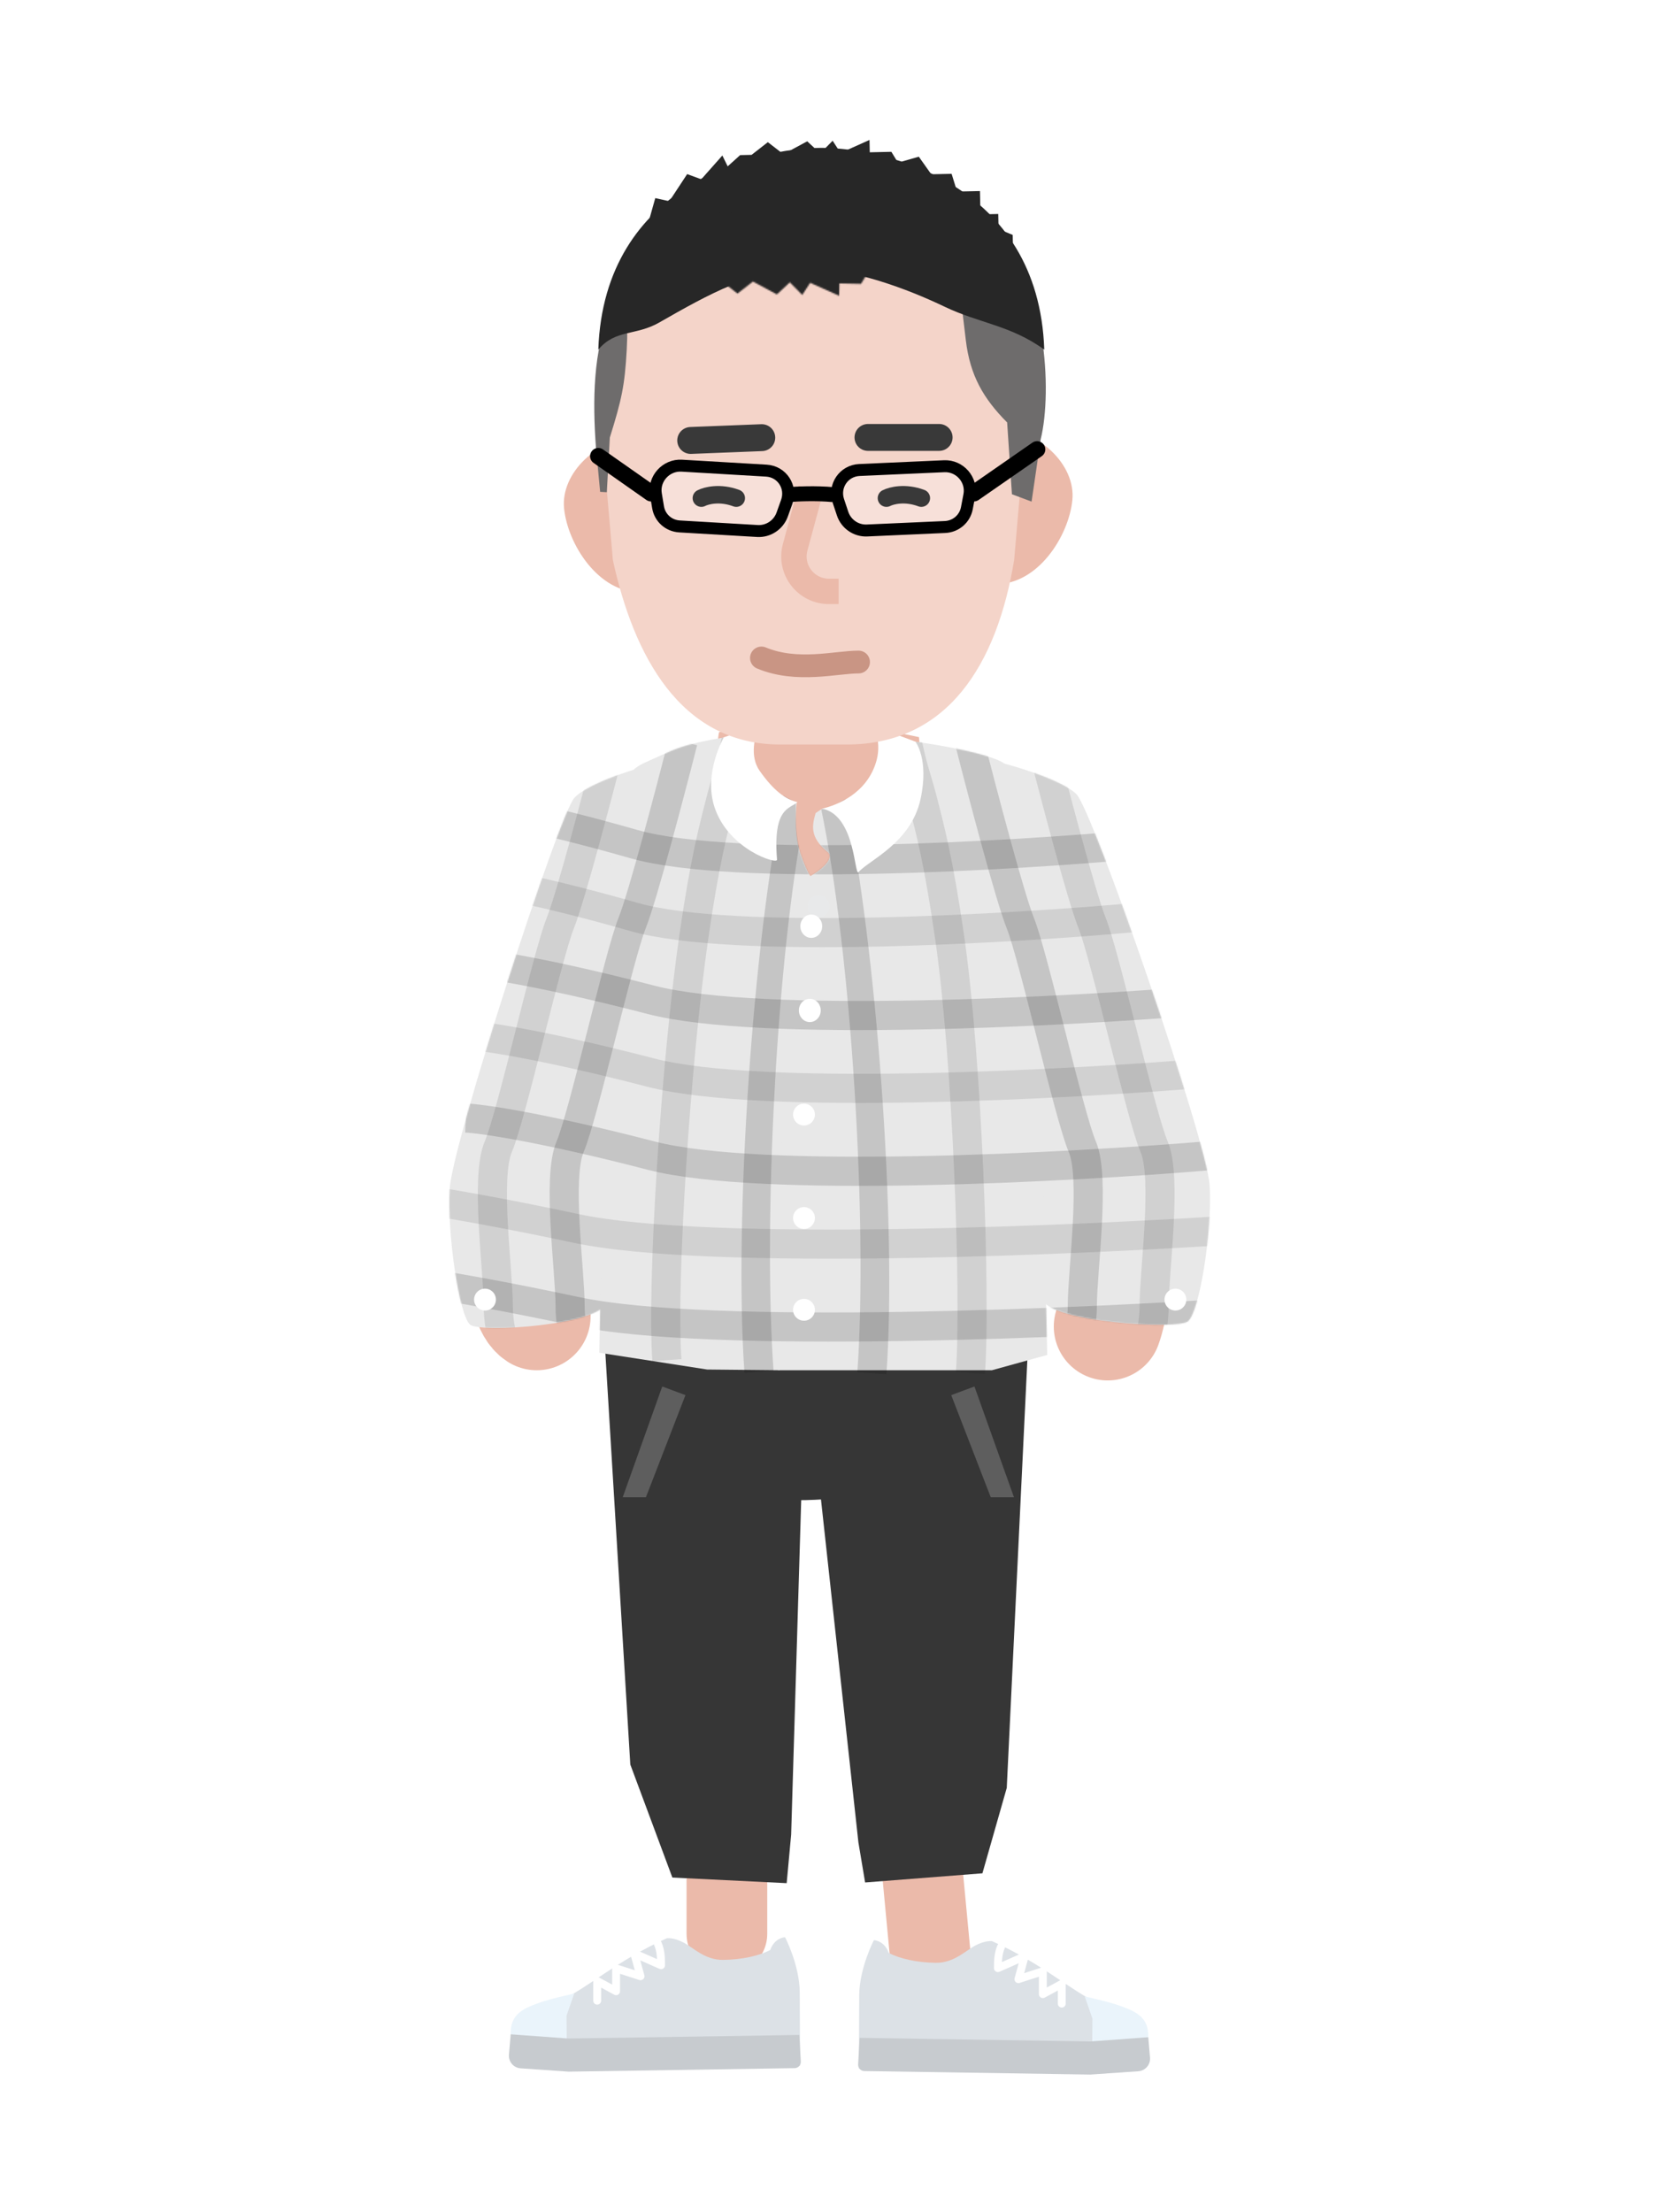 <svg width="1200" height="1600" viewBox="0 0 1200 1600" fill="none" xmlns="http://www.w3.org/2000/svg">
<path d="M576.607 1085.02C645.545 1085.02 701.43 1060.08 701.43 1029.32C701.43 998.564 645.545 973.629 576.607 973.629C507.67 973.629 451.785 998.564 451.785 1029.32C451.785 1060.08 507.67 1085.02 576.607 1085.02Z" fill="#363636"/>
<path d="M656.567 1241.37L672.779 1412.91" stroke="#EBBAAA" stroke-width="58.363" stroke-linecap="round" stroke-linejoin="bevel"/>
<path d="M525.789 1240.86V1398.66" stroke="#EBBAAA" stroke-width="58.363" stroke-linecap="round" stroke-linejoin="bevel"/>
<path d="M437.163 967.004H583.072L572.263 1326.89L569.021 1362.01L486.34 1357.94L455.918 1276.2L437.163 967.004Z" fill="#363636"/>
<path d="M581.682 973.134H743.621L728.217 1293.1L710.607 1354.88L625.764 1361.5L620.9 1332.49L581.682 973.134Z" fill="#363636"/>
<g filter="url(#filter0_i)">
<path fill-rule="evenodd" clip-rule="evenodd" d="M592.114 606.163C632.409 606.163 665.075 579.994 665.075 547.713C665.075 545.704 664.949 543.719 664.702 541.763L646.531 538.002C643.937 537.465 641.295 537.194 638.645 537.194H528.687C525.959 537.194 523.239 537.481 520.572 538.05L520.126 538.145C519.486 541.258 519.154 544.454 519.154 547.713C519.154 579.994 551.819 606.163 592.114 606.163Z" fill="#EBBAAA"/>
</g>
<path d="M421.62 695.957C388.215 761.358 360.821 934.145 388.215 952.056" stroke="#EBBAAA" stroke-width="77.965" stroke-linecap="round" stroke-linejoin="bevel"/>
<path d="M753.513 669.895C801.295 754.598 818.592 911.649 801.217 959.431" stroke="#EBBAAA" stroke-width="77.965" stroke-linecap="round" stroke-linejoin="bevel"/>
<path d="M418.768 599.633C418.768 574.874 473.028 549.605 510.956 537.588L560.475 521.158C567.37 520.941 614.751 522.911 621.582 523.856L698.493 549.605C734.938 554.643 791.191 570.401 787.521 607.008L748.062 767.994L751.699 975.234C751.775 977.145 664.583 987.974 662.672 987.876L517.805 978.689L439.313 975.159C437.478 975.062 436.527 969.694 436.679 967.859L447.223 748.588L418.768 599.633Z" fill="#EBBAAA"/>
<path d="M778.565 574.348C768.872 564.655 736.949 554.856 722.199 551.169C731.505 675.491 750.961 927.296 754.333 939.939C758.547 955.743 850.735 962.064 859.164 955.743C867.592 949.421 877.075 889.894 874.967 857.233C872.86 824.572 790.681 586.464 778.565 574.348Z" fill="#E8E8E8"/>
<path d="M415.522 576.963C424.595 567.278 454.479 557.487 468.287 553.803C459.575 678.029 441.362 929.639 438.206 942.272C434.261 958.063 347.963 964.38 340.073 958.063C332.182 951.747 323.306 892.266 325.279 859.63C327.251 826.994 404.18 589.07 415.522 576.963Z" fill="#E8E8E8"/>
<path d="M578.912 617.017C573.644 601.74 576.278 580.669 576.278 580.669L552.573 588.571L524.126 533.258C491.29 539.052 489.885 541.16 466.179 551.695C437.901 564.264 443.527 606.481 439.313 663.901L433.518 978.394L511.483 990.511L563.635 991.037L586.814 634.401C586.814 634.401 584.18 632.294 578.912 617.017Z" fill="#E8E8E8"/>
<path d="M598.93 616.491C585.234 605.428 587.516 596.648 589.975 588.044L594.716 584.884L629.484 580.669L662.145 536.419C662.145 536.419 709.029 542.741 724.833 551.169C740.636 559.597 750.118 651.786 750.118 651.786L757.494 979.975L717.458 991.038H563.109C561.704 880.763 568.413 643.214 582.073 635.982C599.984 626.5 602.091 619.044 598.93 616.491Z" fill="#E8E8E8"/>
<mask id="mask0" mask-type="alpha" maskUnits="userSpaceOnUse" x="325" y="533" width="551" height="459">
<path fill-rule="evenodd" clip-rule="evenodd" d="M578.912 617.017C573.644 601.74 576.278 580.669 576.278 580.669L552.573 588.571L524.126 533.258C495.842 538.249 490.878 540.505 474.896 547.767C472.323 548.936 469.466 550.235 466.179 551.695C463.142 553.045 460.496 554.737 458.187 556.753C443.193 561.462 422.751 569.246 415.522 576.963C404.18 589.07 327.251 826.994 325.279 859.63C323.306 892.265 332.182 951.746 340.073 958.063C347.09 963.681 416.136 959.305 434.094 947.158L433.519 978.394L511.483 990.511L563.109 991.032C563.109 991.034 563.109 991.036 563.109 991.037H563.635H717.458L757.494 979.975L756.67 943.313C771.822 956.614 851.363 961.593 859.164 955.742C867.592 949.421 877.075 889.894 874.968 857.233C872.86 824.572 790.681 586.463 778.565 574.347C769.705 565.487 742.267 556.538 726.353 552.25C725.853 551.805 725.346 551.443 724.833 551.169C709.029 542.74 662.145 536.419 662.145 536.419L629.484 580.669L594.716 584.883L589.975 588.044C587.516 596.648 585.234 605.428 598.93 616.49C601.829 618.832 600.296 625.299 586.2 633.671C585.142 632.204 582.712 628.037 578.912 617.017Z" fill="#DAE2F3"/>
</mask>
<g mask="url(#mask0)">
<path opacity="0.15" d="M825.229 610.521C732.906 619.06 530.329 631.014 458.605 610.521C386.881 590.029 347.604 583.838 336.93 583.305" stroke="black" stroke-width="21.072"/>
<path opacity="0.1" d="M825.229 663.199C732.906 671.738 530.329 683.692 458.605 663.199C386.881 642.707 347.604 636.516 336.93 635.982" stroke="black" stroke-width="21.072"/>
<path opacity="0.15" d="M875.265 723.173C773.482 731.711 550.146 743.665 471.073 723.173C391.999 702.68 348.697 696.49 336.93 695.956" stroke="black" stroke-width="21.072"/>
<path opacity="0.1" d="M875.265 775.851C773.482 784.39 550.146 796.344 471.073 775.851C391.999 755.359 348.697 749.168 336.93 748.635" stroke="black" stroke-width="21.072"/>
<path opacity="0.15" d="M875.265 835.824C773.482 844.363 550.146 856.317 471.073 835.824C391.999 815.332 348.697 809.141 336.93 808.607" stroke="black" stroke-width="21.072"/>
<path opacity="0.1" d="M908.48 888.503C784.676 897.041 513.023 908.995 416.843 888.503C320.662 868.01 267.992 861.82 253.68 861.286" stroke="black" stroke-width="21.072"/>
<path opacity="0.15" d="M908.48 948.475C784.676 957.014 513.023 968.968 416.843 948.475C320.662 927.983 267.992 921.792 253.68 921.259" stroke="black" stroke-width="21.072"/>
<path opacity="0.6" d="M825.229 1001.15C732.906 1009.69 530.329 1021.65 458.605 1001.15C386.881 980.662 347.604 974.471 336.93 973.938" stroke="black" stroke-width="21.072"/>
<path opacity="0.1" d="M753.161 536.4C762.233 572.156 782.298 648.469 789.983 667.681C799.589 691.696 825.205 806.966 834.81 829.38C844.416 851.794 834.81 919.035 834.81 944.651C834.81 965.143 827.339 982.007 823.604 987.877" stroke="black" stroke-width="21.072"/>
<path opacity="0.15" d="M701.216 536.4C710.288 572.156 730.354 648.469 738.039 667.681C747.644 691.696 773.26 806.966 782.866 829.38C792.472 851.794 782.866 919.035 782.866 944.651C782.866 965.143 775.395 982.007 771.659 987.877" stroke="black" stroke-width="21.072"/>
<path opacity="0.1" d="M442.077 536.4C433.005 572.156 412.939 648.469 405.255 667.681C395.649 691.696 370.033 806.966 360.427 829.38C350.821 851.794 360.427 919.035 360.427 944.651C360.427 965.143 367.899 982.007 371.634 987.877" stroke="black" stroke-width="21.072"/>
<path opacity="0.15" d="M494.022 536.4C484.95 572.156 464.884 648.469 457.199 667.681C447.594 691.696 421.978 806.966 412.372 829.38C402.766 851.794 412.372 919.035 412.372 944.651C412.372 965.143 419.843 982.007 423.579 987.877" stroke="black" stroke-width="21.072"/>
</g>
<circle cx="630.537" cy="610.696" r="5.268" fill="#DAE2F3"/>
<circle cx="549.412" cy="605.428" r="5.268" fill="#E5EBF9"/>
<circle opacity="0.1" cx="592.082" cy="655.473" r="7.902" fill="#EDF2FF"/>
<circle cx="850.208" cy="939.94" r="7.902" fill="white"/>
<circle cx="350.813" cy="939.94" r="7.902" fill="white"/>
<ellipse cx="585.76" cy="730.804" rx="7.902" ry="8.429" fill="white"/>
<ellipse cx="586.814" cy="669.894" rx="7.902" ry="8.429" fill="white"/>
<circle cx="581.546" cy="806.135" r="7.902" fill="white"/>
<circle cx="581.546" cy="880.938" r="7.902" fill="white"/>
<circle cx="581.546" cy="947.314" r="7.902" fill="white"/>
<path opacity="0.1" fill-rule="evenodd" clip-rule="evenodd" d="M511.926 573.234C515.185 560.768 518.555 550.354 522.046 533.578L542.565 535.821C538.713 554.328 535.315 567.262 532.005 579.86C525.891 603.134 520.077 625.262 512.258 679.272C499.453 767.729 489.005 927.943 492.891 983.001L471.872 984.485C467.832 927.247 478.509 765.333 491.404 676.253C499.359 621.304 505.643 597.268 511.926 573.234Z" fill="black"/>
<path opacity="0.15" fill-rule="evenodd" clip-rule="evenodd" d="M538.488 992.833C530.734 882.981 544.579 681.417 566.653 575.355L575.643 580.493C575.643 593.55 575.643 602.54 577.927 612.445C560.084 720.962 552.559 892.92 559.507 991.35L538.488 992.833Z" fill="black"/>
<path opacity="0.1" fill-rule="evenodd" clip-rule="evenodd" d="M676.781 573.234C673.522 560.769 670.556 553.673 667.065 536.897L646.143 535.821C649.994 554.328 653.392 567.262 656.702 579.86C662.816 603.134 668.63 625.263 676.449 679.273C689.207 767.398 695.345 936.927 691.441 992.227L712.46 993.71C716.484 936.715 710.247 765.664 697.303 676.253C689.348 621.304 683.064 597.268 676.781 573.234Z" fill="black"/>
<path opacity="0.15" fill-rule="evenodd" clip-rule="evenodd" d="M641.175 993.898C648.929 884.045 633.676 683.987 611.602 577.925L603.468 582.633L594.05 585.415C615.737 689.616 627.771 884.534 620.156 992.414L641.175 993.898Z" fill="black"/>
<path d="M633.698 551.168C637.322 539.182 633.698 530.623 632.645 525.355L662.145 536.418C662.145 536.418 672.154 549.061 665.832 578.034C658.907 609.775 628.28 622.285 621.055 630.713C617.895 634.401 618.948 589.624 594.716 584.883C605.778 582.249 626.85 573.82 633.698 551.168Z" fill="white"/>
<path d="M549.467 557.49C542.037 546.955 545.89 532.177 549.467 524.303L523.599 533.258C523.599 533.258 508.725 558.868 516.766 583.62C526.76 614.384 562.365 625.5 562.055 621.759C558.894 583.62 571.525 585.042 576.805 580.142C567.85 578.035 559.341 571.492 549.467 557.49Z" fill="white"/>
<path d="M720.582 422.468C750.997 422.468 772.999 387.648 775.653 361.841C778.307 336.035 750.997 309.968 720.582 309.968C690.167 309.968 665.511 333.192 665.511 361.841C665.511 390.491 690.167 422.468 720.582 422.468Z" fill="#EBBAAA"/>
<path d="M463.087 428.417C432.673 428.417 410.67 393.597 408.016 367.791C405.363 341.984 432.673 315.917 463.087 315.917C493.502 315.917 518.158 339.142 518.158 367.791C518.158 396.44 493.502 428.417 463.087 428.417Z" fill="#EBBAAA"/>
<path d="M432.772 283.141C432.772 196.045 502.463 125.44 588.432 125.44C674.4 125.44 744.092 196.045 744.092 283.141L733.556 405.056C721.085 480.969 685.129 538.48 612.395 538.48H564.469C491.735 538.48 458.19 473.398 443.307 405.056L432.772 283.141Z" fill="#F4D4C9"/>
<path d="M698.596 245.99L689.089 166.198C687.652 154.14 687.503 151.065 721.779 176.33C756.056 201.594 761.536 282.21 752.747 317.786L746.167 362.789L731.962 357.468L728.491 305.55C711.22 288.165 701.638 271.524 698.596 245.99Z" fill="#6E6C6C"/>
<path d="M453.316 253.206C454.732 227.533 451.84 228.855 452.783 211.74C453.452 199.616 453.547 196.546 441.31 225.055C429.073 253.565 428.54 289.482 431.083 323.957L434.104 355.731L438.932 355.998L441.111 316.474C449.643 289.087 451.901 278.879 453.316 253.206Z" fill="#6E6C6C"/>
<path fill-rule="evenodd" clip-rule="evenodd" d="M594.497 106.935L594.496 106.935C594.424 106.935 594.352 106.935 594.279 106.935C594.206 106.935 594.134 106.935 594.062 106.935L594.061 106.935C547.771 107.095 436.937 132.761 432.772 252.872C445.079 238.076 459.84 242.982 476.724 233.327C512.265 213.002 545.532 194.202 584.04 194.202C617.129 194.202 656.153 208.841 683.564 221.968C708.085 233.711 731.386 235.37 755.351 252.872C751.186 132.761 640.784 107.095 594.497 106.935Z" fill="#272727"/>
<path d="M627.83 316.377L679.295 316.375" stroke="#393939" stroke-width="19.454" stroke-linecap="round"/>
<path d="M551.011 316.542L499.603 318.564" stroke="#393939" stroke-width="19.454" stroke-linecap="round"/>
<path d="M586.567 353.611L575.154 395.838C570.81 411.91 582.915 427.721 599.564 427.721H606.596" stroke="#EBBAAA" stroke-width="18.374"/>
<path d="M570.45 357.749C575.928 357.251 590.043 356.553 602.683 357.749" stroke="black" stroke-width="10.808"/>
<path d="M606.404 362.275C602.801 351.474 610.322 340.439 621.629 339.936L682.948 337.206C694.256 336.703 703.253 347.003 701.162 358.057L699.374 367.511C697.92 375.201 691.414 380.813 683.548 381.163L627.098 383.676C619.233 384.026 611.993 379.026 609.486 371.512L606.404 362.275Z" fill="white" fill-opacity="0.29" stroke="black" stroke-width="8.646"/>
<path d="M474.415 357.37C472.568 346.296 481.792 336.134 493.089 336.797L554.331 340.391C565.629 341.053 572.91 352.183 569.073 362.924L565.78 372.143C563.11 379.617 555.758 384.513 547.897 384.052L491.533 380.744C483.671 380.283 477.285 374.581 476 366.875L474.415 357.37Z" fill="white" fill-opacity="0.29" stroke="black" stroke-width="8.646"/>
<path d="M704.45 356.737L750.16 325.019" stroke="black" stroke-width="11.889" stroke-linecap="round"/>
<path d="M470.961 356.737L432.772 329.938" stroke="black" stroke-width="11.889" stroke-linecap="round"/>
<path d="M507.316 360.271C510.835 358.435 520.81 355.865 532.56 360.271" stroke="#393939" stroke-width="12.643" stroke-linecap="round"/>
<path d="M641.185 360.271C644.703 358.435 654.678 355.865 666.428 360.271" stroke="#393939" stroke-width="12.643" stroke-linecap="round"/>
<path d="M550.769 475.88C576.6 486.639 604.622 478.819 621.012 478.819" stroke="#C99584" stroke-width="16.475" stroke-linecap="round"/>
<path d="M473.973 143.286L464.473 177.032L589.699 157.639L732.81 183.801L732.508 169.915L722.3 165.672L722.063 154.762L709.194 155.042L708.828 138.181L692.282 138.54L688.325 125.727L673.618 126.046L664.605 113.343L649.525 117.639L644.756 109.805L629.13 110.145L628.936 101.218L607.988 110.604L602.279 101.798L593.281 110.924L583.895 102.197L566.625 111.503L555.4 102.817L543.645 112.003L535.372 112.182L526.352 120.317L522.503 112.462L507.243 129.663L497.046 125.915L484.138 145.545L473.973 143.286Z" fill="#272727"/>
<mask id="mask1" mask-type="alpha" maskUnits="userSpaceOnUse" x="439" y="131" width="272" height="83">
<path d="M451.999 171.848L439.188 147.755L567.725 157.495L710.836 131.333L710.534 145.219L700.326 149.462L700.089 160.372L687.22 160.092L686.854 176.953L670.308 176.593L666.351 189.407L651.644 189.087L642.631 201.791L627.551 197.494L622.782 205.329L607.156 204.989L606.962 213.916L586.015 204.53L580.305 213.336L571.307 204.21L561.921 212.937L544.651 203.631L533.426 212.317L521.671 203.131L513.398 202.951L504.379 194.817L500.529 202.672L485.269 185.471L475.072 189.219L462.164 169.588L451.999 171.848Z" fill="#272727"/>
</mask>
<g mask="url(#mask1)">
<rect x="518.612" y="153.818" width="153.231" height="104.131" fill="#272727"/>
</g>
<path d="M381.024 1495.82C380.813 1471.64 384.107 1456.93 405.126 1447.05C426.144 1437.17 445.942 1418.17 482.305 1401.89C482.305 1401.89 487.091 1400.99 494.883 1405.2C501.532 1408.8 510.072 1417.62 522.94 1417.5C536.913 1417.38 549.365 1414.42 557.101 1410.36C560.443 1401.2 567.858 1401.14 567.858 1401.14C567.858 1401.14 578.298 1421.01 578.473 1440.97C578.647 1460.94 578.629 1494.09 578.629 1494.09L381.024 1495.82Z" fill="#DCE1E6"/>
<path d="M475.879 1405.96C478.16 1411.09 478.16 1417.36 478.16 1421.36L458.768 1412.8L463.331 1429.34L445.649 1423.64V1440.18L431.96 1432.76V1447.02" stroke="white" stroke-width="5.704" stroke-linecap="round" stroke-linejoin="round"/>
<path d="M388.976 1448.9C395.425 1446.56 402.254 1444.79 415.347 1441.83L409.783 1457.85L409.942 1476.1L372.675 1476.42C371.154 1476.44 368.436 1474.41 369.734 1466.18C371.355 1455.9 379.813 1452.22 388.976 1448.9Z" fill="#EAF4FB"/>
<path d="M579.253 1490.98L578.171 1471.78L411.068 1474.38L369.402 1471.32L368.13 1486.04C367.69 1491.13 371.503 1495.58 376.592 1495.93L411.277 1498.33L574.768 1495.8C577.361 1495.76 579.399 1493.57 579.253 1490.98Z" fill="#C7CBCF"/>
<path d="M818.943 1497.93C819.154 1473.75 815.86 1459.04 794.841 1449.16C773.823 1439.28 754.025 1420.28 717.662 1403.99C717.662 1403.99 712.876 1403.09 705.084 1407.31C698.436 1410.9 689.895 1419.72 677.027 1419.61C663.054 1419.49 650.602 1416.53 642.866 1412.47C639.524 1403.31 632.109 1403.25 632.109 1403.25C632.109 1403.25 621.669 1423.12 621.494 1443.08C621.32 1463.04 621.338 1496.2 621.338 1496.2L818.943 1497.93Z" fill="#DCE1E6"/>
<path d="M724.088 1408.06C721.807 1413.2 721.807 1419.47 721.807 1423.46L741.199 1414.91L736.636 1431.45L754.318 1425.74V1442.28L768.007 1434.87V1449.13" stroke="white" stroke-width="5.704" stroke-linecap="round" stroke-linejoin="round"/>
<path d="M810.991 1451.01C804.542 1448.67 797.713 1446.9 784.62 1443.93L790.184 1459.95L790.025 1478.21L827.292 1478.53C828.813 1478.54 831.531 1476.51 830.234 1468.29C828.612 1458.01 820.154 1454.33 810.991 1451.01Z" fill="#EAF4FB"/>
<path d="M620.714 1493.09L621.796 1473.89L788.899 1476.49L830.565 1473.43L831.837 1488.15C832.277 1493.23 828.464 1497.69 823.375 1498.04L788.69 1500.44L625.199 1497.9C622.606 1497.86 620.568 1495.67 620.714 1493.09Z" fill="#C7CBCF"/>
<path opacity="0.2" fill-rule="evenodd" clip-rule="evenodd" d="M450.417 1082.91L479.016 1002.79L495.806 1009.03L467.207 1082.91H450.417Z" fill="white"/>
<path opacity="0.2" fill-rule="evenodd" clip-rule="evenodd" d="M733.438 1082.91L704.839 1002.79L688.049 1009.03L716.648 1082.91H733.438Z" fill="white"/>
<defs>
<filter id="filter0_i" x="519.154" y="537.194" width="145.921" height="68.969" filterUnits="userSpaceOnUse" color-interpolation-filters="sRGB">
<feFlood flood-opacity="0" result="BackgroundImageFix"/>
<feBlend mode="normal" in="SourceGraphic" in2="BackgroundImageFix" result="shape"/>
<feColorMatrix in="SourceAlpha" type="matrix" values="0 0 0 0 0 0 0 0 0 0 0 0 0 0 0 0 0 0 127 0" result="hardAlpha"/>
<feOffset dy="-8.646"/>
<feComposite in2="hardAlpha" operator="arithmetic" k2="-1" k3="1"/>
<feColorMatrix type="matrix" values="0 0 0 0 1 0 0 0 0 1 0 0 0 0 1 0 0 0 1 0"/>
<feBlend mode="normal" in2="shape" result="effect1_innerShadow"/>
</filter>
</defs>
</svg>
